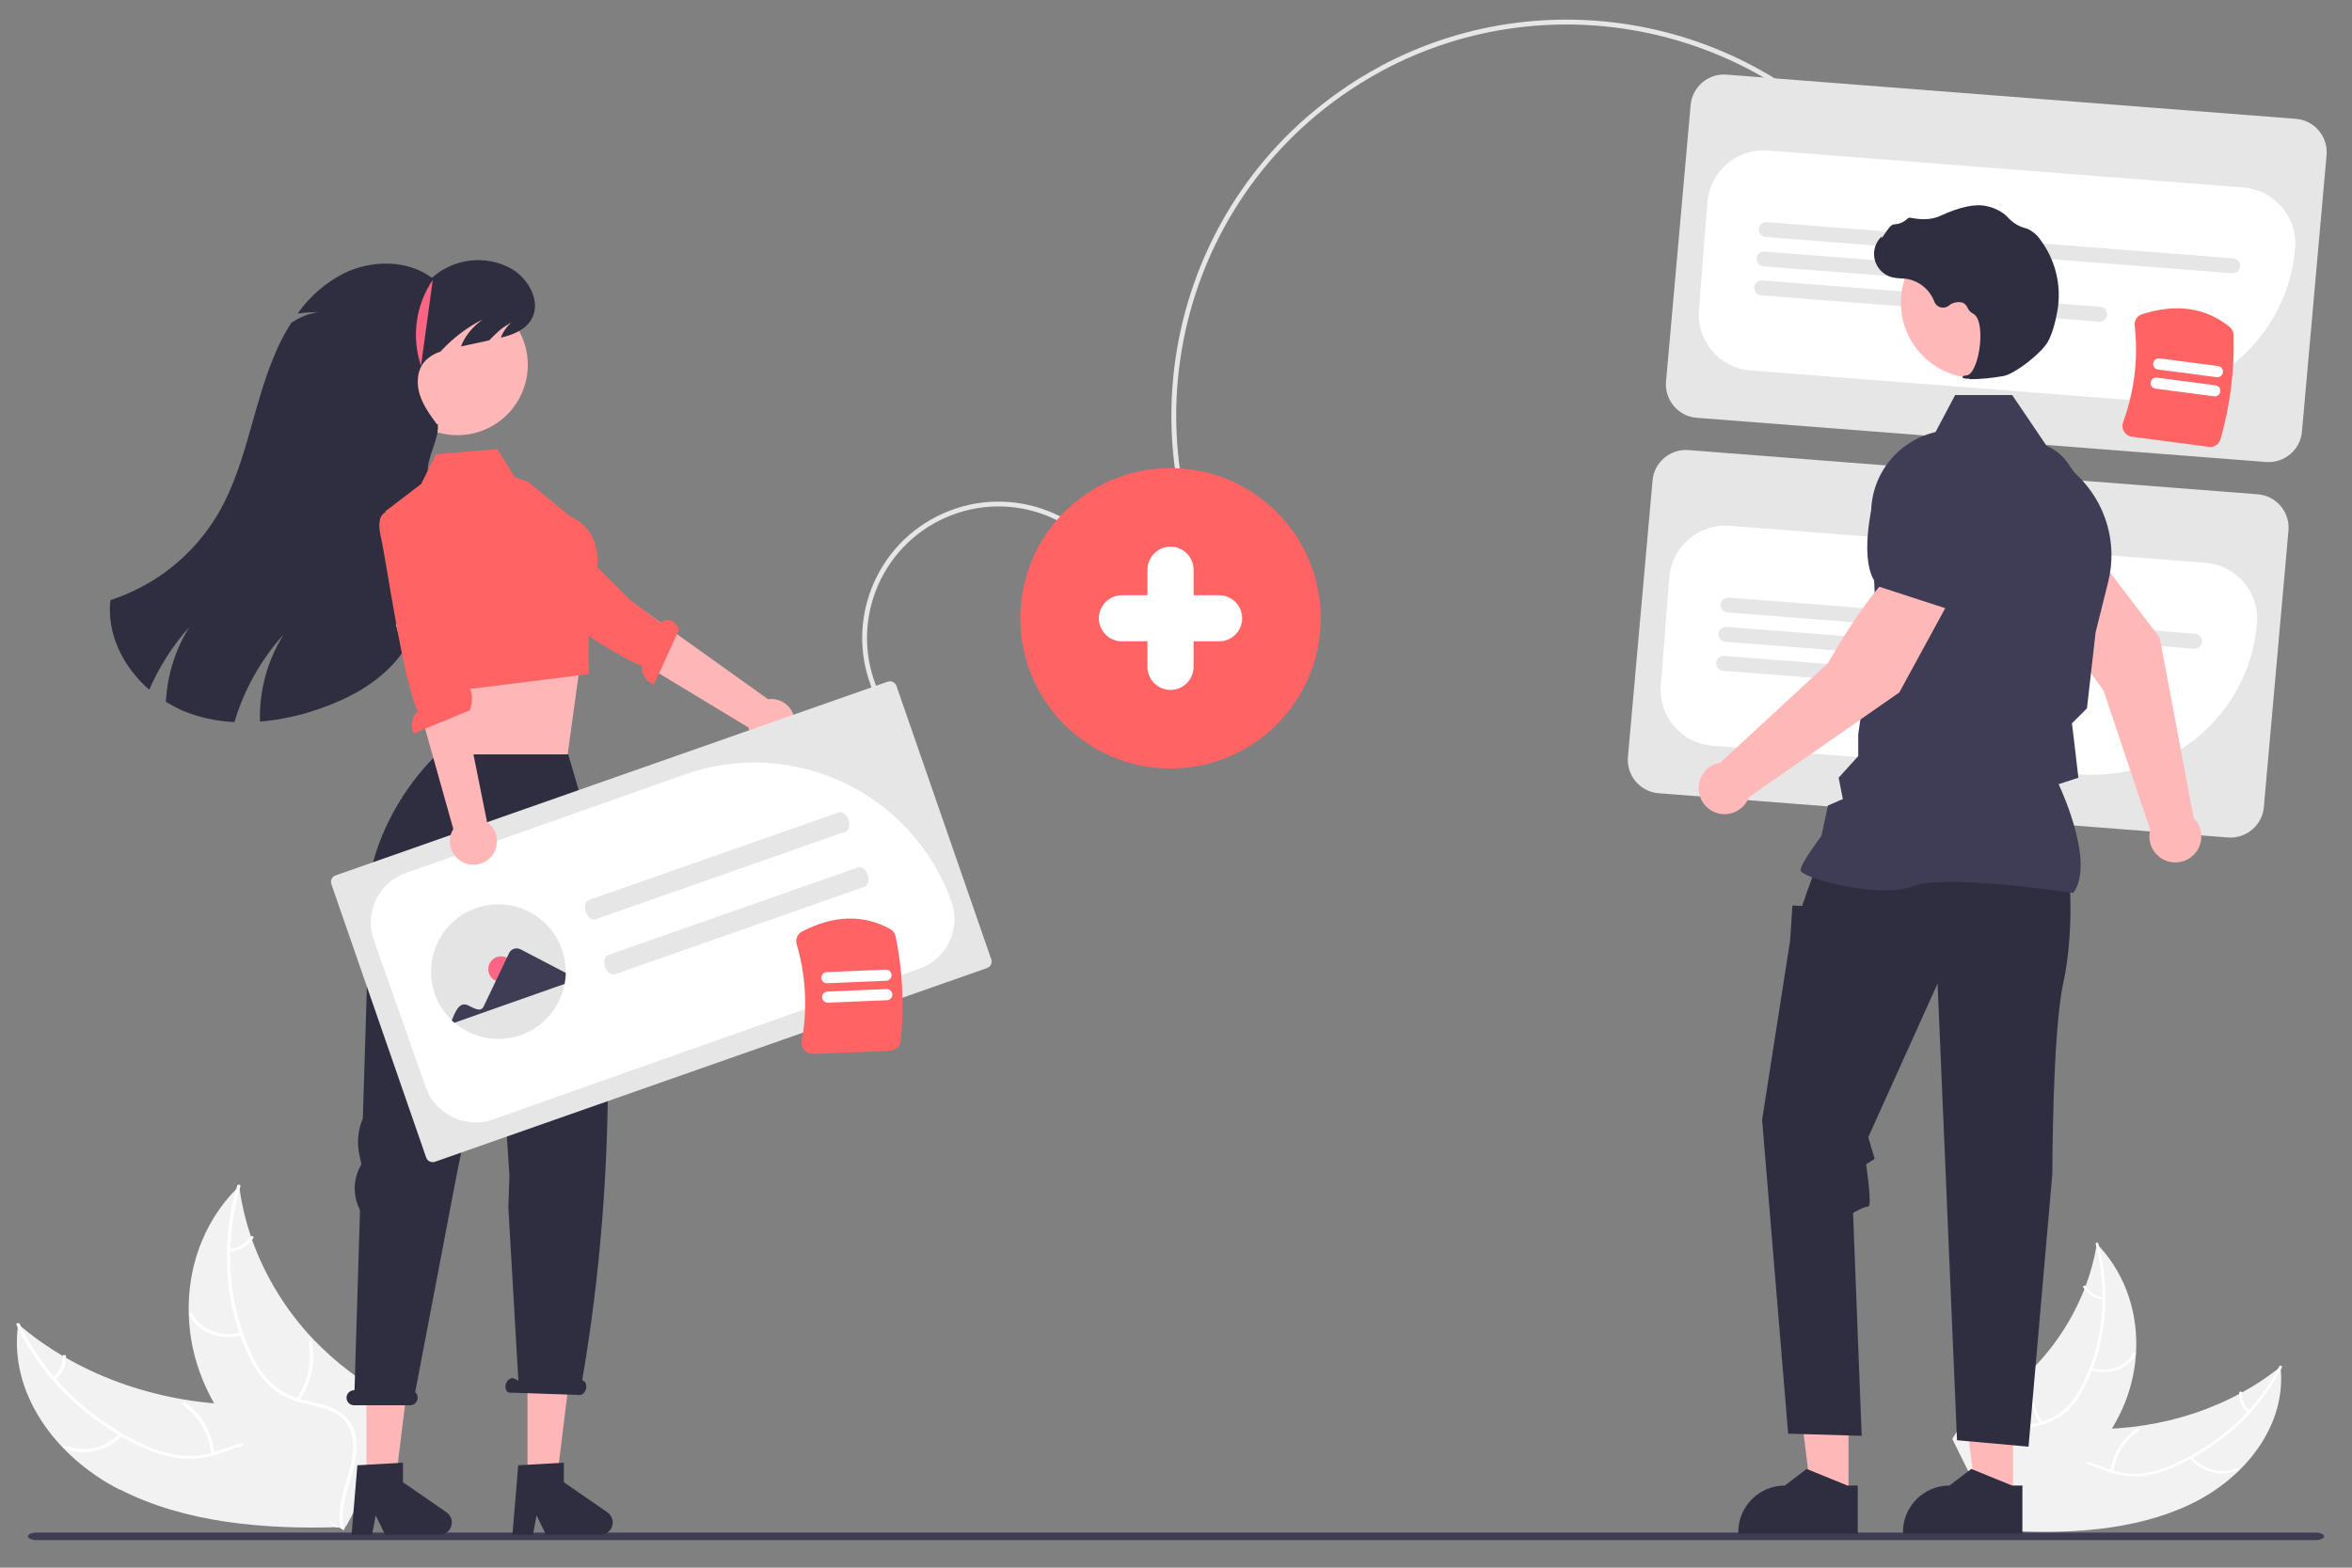 <?xml version="1.0" encoding="UTF-8"?>
<svg id="projects_page_helper_image" data-name="projects page helper image" xmlns="http://www.w3.org/2000/svg" viewBox="0 0 150 100">
  <rect x="0" y="0" width="150" height="100" fill="#808080" stroke="none"/>
  <defs>
    <style>
      .cls-1 {
        fill: #f2f2f2;
      }

      .cls-2 {
        fill: #e6e6e6;
      }

      .cls-3 {
        fill: #fff;
      }

      .cls-4 {
        fill: #ffb6b6;
      }

      .cls-5 {
        fill: #ffb8b8;
      }

      .cls-6 {
        fill: #fd6584;
      }

      .cls-7 {
        fill: #e4e4e4;
      }

      .cls-8 {
        fill: #ff6363;
      }

      .cls-9 {
        fill: #3f3d56;
      }

      .cls-10 {
        fill: #2f2e41;
      }
    </style>
  </defs>
  <g id="_150_wide_100_high" data-name="150 wide 100 high">
    <path id="ground" class="cls-9" d="M147.67,98.24H2.33c-.3,0-.55-.11-.55-.24s.24-.24,.55-.24H147.67c.3,0,.55,.11,.55,.24s-.24,.24-.55,.24Z"/>
    <g id="people">
      <g id="people_holding_project_cards" data-name="people holding project cards">
        <path class="cls-2" d="M88.04,4.22c11.04-5.91,25.05-2.81,32.48,7.66l-.25,.18c-7.34-10.34-21.18-13.4-32.08-7.57-.93,.5-1.82,1.05-2.68,1.66-11.21,7.95-13.86,23.54-5.91,34.76l-.25,.18c-8.05-11.35-5.37-27.14,5.99-35.19,.87-.62,1.77-1.18,2.71-1.68Z"/>
        <path class="cls-2" d="M144.52,29.47l-36.31-2.82c-1.17-.09-2.05-1.12-1.96-2.29l1.57-17.64c.09-1.17,1.12-2.05,2.29-1.96l36.31,2.82c1.17,.09,2.05,1.12,1.96,2.29l-1.57,17.64c-.09,1.17-1.12,2.05-2.29,1.96Z"/>
        <path class="cls-3" d="M135.94,25.49c-.28,0-.55-.01-.83-.03l-23.47-1.83c-1.97-.15-3.45-1.88-3.29-3.85,0,0,0,0,0,0l.54-6.88c.16-1.97,1.88-3.45,3.85-3.3l30.34,2.36c1.97,.16,3.45,1.88,3.29,3.85-.42,5.45-4.97,9.66-10.43,9.67h0Z"/>
        <path class="cls-2" d="M142.36,17.43l-29.75-2.31c-.26-.02-.46-.25-.44-.51,.02-.26,.25-.46,.51-.44l29.75,2.31c.26,.02,.46,.25,.44,.51-.02,.26-.25,.46-.51,.44h0Z"/>
        <path class="cls-2" d="M130,18.35l-17.54-1.36c-.26-.02-.46-.25-.43-.51,.02-.26,.25-.45,.51-.43l17.54,1.36c.26,.02,.46,.25,.44,.51-.02,.26-.25,.46-.51,.44,0,0,0,0,0,0h0Z"/>
        <path class="cls-2" d="M133.87,20.52l-21.55-1.68c-.26-.02-.46-.25-.44-.51,.02-.26,.25-.46,.51-.44,0,0,0,0,0,0l21.55,1.68c.26,.02,.46,.25,.44,.51s-.25,.46-.51,.44h0Z"/>
        <path class="cls-2" d="M142.09,53.42l-36.31-2.82c-1.17-.09-2.05-1.12-1.96-2.29l1.57-17.64c.09-1.17,1.12-2.05,2.29-1.96l36.31,2.82c1.17,.09,2.05,1.12,1.96,2.29l-1.57,17.64c-.09,1.17-1.12,2.05-2.29,1.96Z"/>
        <path class="cls-3" d="M133.5,49.43c-.27,0-.55-.01-.82-.03l-23.47-1.83c-1.97-.15-3.45-1.88-3.29-3.85,0,0,0,0,0,0l.54-6.88c.15-1.97,1.88-3.45,3.85-3.3,0,0,0,0,0,0l30.34,2.36c1.97,.15,3.45,1.88,3.29,3.85h0c-.43,5.45-4.98,9.66-10.44,9.67Z"/>
        <path class="cls-2" d="M139.93,41.38l-29.75-2.31c-.26-.02-.46-.25-.44-.51,.02-.26,.25-.46,.51-.44h0l29.75,2.31c.26,.02,.46,.25,.44,.51s-.25,.46-.51,.44Z"/>
        <path class="cls-2" d="M127.58,42.3l-17.54-1.36c-.26-.02-.46-.25-.44-.51s.25-.46,.51-.44l17.54,1.36c.26,.02,.46,.25,.44,.51s-.25,.46-.51,.44Z"/>
        <path class="cls-2" d="M131.44,44.47l-21.55-1.68c-.26-.02-.46-.25-.44-.51s.25-.46,.51-.44h0l21.55,1.68c.26,.02,.46,.25,.44,.51s-.25,.46-.51,.44Z"/>
        <path class="cls-2" d="M55.73,44.2c-1.94-4.39,.05-9.52,4.44-11.46s9.52,.05,11.46,4.44h0l-.28,.13c-1.87-4.24-6.82-6.16-11.05-4.29-4.24,1.87-6.16,6.82-4.29,11.05,0,0,0,0,0,0l-.28,.13Z"/>
        <path class="cls-1" d="M139.66,95.97c3.55-1.68,6.19-5.07,5.78-8.79-3.18,2.58-7.52,4.02-12,3.98-1.74-.01-3.7-.19-4.96,.79-.79,.61-1.14,1.58-1.19,2.54-.04,.96,.19,1.94,.42,2.9l-.07,.23c4.17,.27,8.47,.03,12.02-1.65Z"/>
        <path class="cls-3" d="M145.36,87.17c-1.37,2.68-3.75,4.91-6.71,6.22-.65,.3-1.34,.51-2.05,.6-.72,.08-1.45-.02-2.13-.28-.64-.23-1.28-.53-1.96-.62-.67-.09-1.36,.09-1.89,.51-.63,.49-1.01,1.17-1.35,1.84-.38,.75-.76,1.54-1.5,2.05-.09,.06,.04,.19,.12,.13,1.29-.89,1.47-2.5,2.5-3.58,.49-.55,1.2-.85,1.94-.81,.7,.05,1.35,.36,2,.6,.66,.26,1.37,.38,2.08,.34,.71-.06,1.41-.24,2.07-.53,1.43-.6,2.75-1.42,3.92-2.44,1.29-1.11,2.35-2.46,3.13-3.98,.05-.09-.13-.15-.18-.06h0Z"/>
        <path class="cls-3" d="M139.64,93.01c.77,.9,2.02,1.22,3.12,.79,.1-.04,.02-.19-.08-.15-1.03,.4-2.2,.1-2.91-.74-.07-.09-.21,.01-.13,.1h0Z"/>
        <path class="cls-3" d="M134.78,93.87c.14-1.06,.72-2.01,1.61-2.61,.09-.06-.04-.19-.12-.13-.92,.63-1.52,1.61-1.67,2.72-.01,.1,.17,.12,.18,.02h0Z"/>
        <path class="cls-3" d="M143.48,89.98c-.35-.27-.53-.69-.49-1.13,.01-.1-.17-.12-.18-.02-.05,.48,.16,.95,.54,1.25,.03,.03,.09,.04,.13,.01,.03-.03,.04-.07,.01-.11,0,0,0,0,0,0h0Z"/>
        <path class="cls-1" d="M133.73,79.32c-.01,.06-.02,.13-.03,.19-.15,.86-.38,1.71-.69,2.52-.02,.06-.05,.13-.07,.19-.78,1.98-1.97,3.78-3.49,5.27-.62,.61-1.29,1.17-2,1.67-.99,.7-2.13,1.38-2.76,2.33-.07,.1-.13,.2-.18,.3l2.82,5.71s.03,.02,.04,.03l.1,.23s.08-.05,.12-.07c.02-.01,.05-.03,.07-.04,.02,0,.03-.02,.04-.03,0,0,0,0,.01,0,.01,0,.03-.02,.04-.02,.22-.14,.45-.28,.67-.43t0,0c1.69-1.11,3.28-2.36,4.59-3.8,.04-.04,.08-.09,.12-.13,.58-.65,1.1-1.35,1.55-2.09,.24-.4,.46-.82,.66-1.25,.5-1.11,.8-2.3,.88-3.52,.16-2.44-.56-4.95-2.36-6.9-.05-.05-.09-.1-.14-.15Z"/>
        <path class="cls-3" d="M133.66,79.36c.79,3.01,.51,6.19-.82,8.89-.28,.6-.66,1.15-1.13,1.61-.5,.46-1.12,.77-1.78,.91-.64,.15-1.32,.24-1.89,.53-.57,.29-.97,.83-1.07,1.45-.14,.76,.04,1.53,.24,2.29,.23,.84,.47,1.71,.27,2.55-.03,.1,.16,.14,.18,.04,.36-1.45-.59-2.92-.55-4.38,.02-.68,.27-1.35,.9-1.73,.56-.33,1.25-.42,1.9-.57,.65-.13,1.27-.41,1.79-.83,.49-.44,.9-.97,1.19-1.56,.68-1.31,1.11-2.72,1.28-4.18,.21-1.69,.09-3.41-.35-5.06-.03-.1-.2-.06-.17,.04h0Z"/>
        <path class="cls-3" d="M133.33,87.4c1.16,.36,2.39-.07,2.88-1.01,.05-.09-.12-.18-.17-.08-.46,.88-1.59,1.28-2.68,.94-.11-.04-.15,.12-.03,.16h0Z"/>
        <path class="cls-3" d="M130.27,90.74c-.6-.91-.8-2.02-.56-3.08,.02-.1-.16-.14-.18-.04-.25,1.1-.04,2.26,.59,3.2,.06,.09,.21,.01,.15-.08Z"/>
        <path class="cls-3" d="M134.15,82.75c-.46-.05-.88-.31-1.13-.7-.06-.1-.21-.01-.15,.08,.28,.43,.74,.71,1.25,.77,.05,0,.1-.01,.11-.06,0-.05-.03-.09-.07-.1Z"/>
        <path class="cls-5" d="M139.9,52.17l-2.16-11.49-4.24-5.57-3.14,2.05c.44,2.41,3.8,6.9,3.8,6.9l2.97,8.88s-.02,.09-.03,.14c-.15,.9,.46,1.76,1.36,1.91,.9,.15,1.76-.46,1.91-1.36,.09-.54-.09-1.08-.48-1.46h0Z"/>
        <path class="cls-9" d="M130.45,38.38l3.55-2.88v-.02c.67-1.51-.8-4.09-2.16-5.99-.93-1.3-2.7-1.66-4.06-.82h0c-.98,.61-1.53,1.73-1.42,2.89l.3,2.88,3.79,3.95Z"/>
        <polygon class="cls-5" points="117.89 95.53 115.53 95.53 114.4 86.41 117.89 86.41 117.89 95.53"/>
        <path class="cls-10" d="M118.49,94.76h-.67s-2.6-1.06-2.6-1.06l-1.39,1.06h0c-1.64,0-2.97,1.33-2.97,2.97v.1h7.62s0-3.06,0-3.06Z"/>
        <polygon class="cls-5" points="128.38 95.53 126.02 95.53 124.89 86.41 128.38 86.41 128.38 95.53"/>
        <path class="cls-10" d="M128.99,94.76h-.67s-2.6-1.06-2.6-1.06l-1.39,1.06h0c-1.64,0-2.97,1.33-2.97,2.97v.1h7.62s0-3.06,0-3.06Z"/>
        <path class="cls-10" d="M131.99,56.25s.28,3.31-.41,6.49-.69,12.12-.69,12.12l-1.52,17.42-4.56-.41-1.24-29.13-4.42,9.8,.41,1.38-.55,.35s.41,2.69,.14,2.69-.97,.41-.97,.41l.55,14.22-4.69-.14-1.66-20.02,1.79-11.46,.14-2.21,.62,.03,.32-.92,.58-1.59,16.15,.97Z"/>
        <path class="cls-9" d="M132.23,56.95l.02-.03c1.31-1.84-.66-6.26-.96-6.9l1.26-.41-.28-2.4-.13-1.07,.96-.96v-.02s.55-4.83,.55-4.83l.8-3.21c.62-2.47-.15-5.08-2-6.83l-1.86-1.75-2.26-3.34h-3.64l-1.25,2.36c-2.49,.58-4.22,2.85-4.1,5.41l.28,6.18-1.11,7.69v1.39s-1.25,1.38-1.25,1.38l.27,1.36-.95,.41-.42,1.95c-.17,.23-1.32,1.75-1.32,2.17,0,.06,.05,.12,.15,.19,.78,.53,5.08,1.6,6.99,.84,2.03-.81,10.1,.41,10.18,.42h.04Z"/>
        <circle class="cls-5" cx="126.05" cy="19.3" r="4.82"/>
        <path class="cls-10" d="M125.59,24.19c.75,0,1.49-.08,2.22-.21,.73-.17,2.33-1.41,2.77-2.14h0c.32-.54,.52-1.39,.63-2,.29-1.63-.13-3.31-1.14-4.62-.19-.27-.46-.48-.76-.62-.03,0-.05-.02-.08-.03-.44-.1-.84-.34-1.15-.67-.06-.07-.12-.13-.19-.19-.35-.28-.75-.47-1.19-.56-.7-.17-1.71,.04-2.98,.63-.64,.29-1.36,.21-1.9,.11-.06-.01-.13,.01-.17,.06-.23,.22-.53,.35-.85,.36-.2,.01-.39,.29-.63,.65-.05,.08-.12,.18-.16,.23v-.11s-.12,.12-.12,.12c-.55,.64-.48,1.61,.16,2.16,.17,.15,.38,.26,.59,.32,.2,.05,.4,.07,.6,.08,.12,0,.25,.02,.37,.03,.8,.14,1.47,.69,1.75,1.45,.12,.31,.47,.47,.78,.34,.05-.02,.1-.04,.14-.08,.25-.21,.59-.28,.9-.19,.13,.07,.24,.18,.3,.32,.07,.16,.19,.29,.34,.37,.5,.24,.56,1.37,.41,2.32-.15,.91-.47,1.58-.78,1.62-.24,.03-.27,.05-.28,.09v.04s.01,.04,.01,.04c.13,.04,.28,.06,.42,.04Z"/>
        <circle class="cls-8" cx="74.65" cy="39.44" r="9.58"/>
        <path class="cls-5" d="M124.48,38.02l-3.16-2.02c-2.01,1.39-4.73,6.29-4.73,6.29l-6.88,6.36c-.9,.15-1.51,1.01-1.35,1.91,.15,.9,1.01,1.51,1.91,1.35,.58-.1,1.07-.51,1.27-1.06l9.59-6.68,3.35-6.15Z"/>
        <path class="cls-9" d="M124.18,38.84l2.1-5.05-.76-2.79c-.31-1.12-1.22-1.96-2.36-2.18h0c-1.57-.29-3.1,.69-3.49,2.23-.58,2.26-1.02,5.2,.15,6.37h.01s4.36,1.42,4.36,1.42Z"/>
        <path class="cls-1" d="M7.64,95.03c-4.12-2.11-7.11-6.2-6.48-10.57,3.66,3.16,8.71,5.01,13.98,5.14,2.05,.05,4.36-.09,5.82,1.11,.91,.75,1.29,1.9,1.31,3.03,.02,1.14-.29,2.28-.6,3.4l.07,.27c-4.92,.16-9.97-.28-14.09-2.4Z"/>
        <path class="cls-3" d="M1.26,84.46c1.52,3.21,4.24,5.93,7.67,7.58,.75,.38,1.56,.65,2.39,.78,.85,.12,1.71,.03,2.52-.25,.77-.25,1.52-.58,2.33-.66,.8-.09,1.6,.16,2.21,.67,.72,.6,1.14,1.41,1.52,2.22,.42,.9,.83,1.84,1.69,2.47,.1,.08-.05,.22-.15,.15-1.48-1.1-1.64-3-2.81-4.31-.54-.61-1.31-1.07-2.25-1.03-.82,.03-1.6,.37-2.38,.63-.79,.28-1.63,.39-2.46,.32-.84-.1-1.66-.34-2.42-.7-1.66-.75-3.19-1.77-4.53-3.02-1.48-1.36-2.68-2.99-3.54-4.8-.05-.11,.16-.17,.21-.06h0Z"/>
        <path class="cls-3" d="M7.78,91.55c-.9,1.03-2.49,1.38-3.71,.82-.12-.06-.02-.23,.11-.18,1.2,.51,2.58,.2,3.45-.77,.09-.1,.24,.02,.16,.12Z"/>
        <path class="cls-3" d="M13.47,92.74c-.12-1.25-.78-2.39-1.8-3.13-.1-.08,.05-.22,.15-.15,1.06,.77,1.74,1.96,1.86,3.26,.01,.12-.21,.14-.22,.02Z"/>
        <path class="cls-3" d="M3.37,87.84c.42-.3,.65-.8,.62-1.31-.01-.12,.2-.14,.22-.02,.04,.57-.22,1.12-.68,1.45-.04,.04-.11,.04-.15,.01-.04-.03-.04-.09-.01-.12,0,0,0,0,.01-.01h0Z"/>
        <path class="cls-1" d="M15.25,75.64c.01,.08,.02,.15,.03,.23,.15,1.02,.39,2.02,.72,3,.02,.08,.05,.15,.08,.23,.85,2.36,2.18,4.52,3.91,6.34,.71,.74,1.47,1.42,2.29,2.04,1.14,.86,2.46,1.71,3.16,2.84,.07,.12,.14,.24,.2,.37l-3.54,6.62s-.03,.02-.05,.04l-.13,.27s-.09-.06-.14-.09c-.03-.02-.05-.04-.08-.05-.02-.01-.03-.02-.05-.03,0,0-.01,0-.02-.01-.02,0-.03-.02-.05-.03-.26-.17-.52-.35-.77-.53t0,0c-1.95-1.37-3.78-2.9-5.26-4.65-.04-.05-.09-.11-.13-.16-.66-.79-1.25-1.63-1.75-2.52-.27-.49-.52-.99-.73-1.5-.55-1.33-.86-2.74-.9-4.18-.1-2.87,.85-5.81,3.04-8.04,.06-.06,.11-.11,.17-.17Z"/>
        <path class="cls-3" d="M15.33,75.69c-1.04,3.52-.84,7.27,.63,10.51,.3,.72,.73,1.38,1.27,1.94,.57,.56,1.29,.95,2.07,1.14,.75,.2,1.54,.33,2.2,.69,.66,.36,1.11,1.01,1.21,1.75,.14,.89-.1,1.8-.37,2.69-.3,.98-.62,2-.41,2.99,.03,.12-.19,.16-.21,.04-.37-1.72,.8-3.41,.81-5.14,0-.81-.26-1.6-1-2.07-.64-.41-1.46-.54-2.22-.74-.77-.17-1.48-.53-2.07-1.05-.57-.54-1.02-1.18-1.35-1.89-.75-1.56-1.21-3.25-1.36-4.97-.18-2,.02-4.02,.6-5.95,.04-.12,.24-.06,.2,.06h0Z"/>
        <path class="cls-3" d="M15.42,85.17c-1.38,.38-2.81-.17-3.35-1.3-.05-.11,.15-.2,.2-.09,.5,1.05,1.83,1.56,3.12,1.2,.14-.04,.17,.15,.03,.19h0Z"/>
        <path class="cls-3" d="M18.9,89.22c.74-1.04,1.02-2.35,.78-3.6-.03-.12,.19-.16,.21-.04,.25,1.31-.04,2.66-.82,3.75-.08,.11-.25,0-.17-.1h0Z"/>
        <path class="cls-3" d="M14.62,79.67c.55-.04,1.04-.33,1.36-.78,.07-.11,.25,0,.17,.1-.35,.49-.9,.81-1.5,.86-.06,0-.11-.02-.12-.07,0-.06,.03-.11,.09-.12Z"/>
        <polygon class="cls-4" points="27.71 42.48 28.02 45.36 27.84 49.13 36.2 48.14 36.98 42.48 35.98 42.49 27.71 42.48"/>
        <polygon class="cls-4" points="23.37 94.72 25.2 94.72 26.07 87.68 23.37 87.68 23.37 94.72"/>
        <path class="cls-10" d="M22.78,93.47l2.92-.17v1.25l2.78,1.92c.36,.25,.44,.73,.2,1.09-.15,.21-.39,.34-.64,.34h-3.48l-.6-1.24-.23,1.24h-1.31l.37-4.42Z"/>
        <polygon class="cls-4" points="33.64 94.72 35.47 94.72 36.34 87.68 33.64 87.68 33.64 94.72"/>
        <path class="cls-10" d="M33.04,93.47l2.92-.17v1.25l2.78,1.92c.36,.25,.44,.73,.2,1.09-.15,.21-.39,.34-.64,.34h-3.48l-.6-1.24-.23,1.24h-1.31l.37-4.42Z"/>
        <path class="cls-10" d="M22.59,88.65h.02l.35-11.46c-.46-.89-.45-1.95,.04-2.83l.05-.09-.13-.6c-.17-.78-.09-1.59,.22-2.32l.33-10.69c-1.17-7.59,4.41-12.54,4.41-12.54h8.36l1.8,6.17c1.19,11.56,.97,22.83-.91,33.75l.05,.03c.18,.06,.26,.32,.18,.57s-.31,.4-.49,.34l-4.42-.15c-.18-.06-.26-.32-.18-.57,.09-.25,.31-.4,.49-.34l.3,.15-.64-11.06,.07-2.02-.15-2.29-.68-10.31-2.56,12.68-2.62,13.73c.2,.18,.21,.48,.03,.68-.09,.1-.22,.16-.36,.16h-3.57c-.27,0-.48-.22-.48-.48s.22-.48,.48-.48h0Z"/>
        <circle class="cls-4" cx="29.17" cy="23.27" r="4.49"/>
        <path class="cls-10" d="M9.52,43.99c.63-1.46,1.5-2.81,2.56-4-.9,1.44-1.42,3.09-1.5,4.78,.33,.2,.67,.38,1.02,.54,1.06,.45,2.2,.7,3.35,.75,.62-2.07,1.69-3.98,3.14-5.59-1.04,1.66-1.57,3.6-1.51,5.56,1.29-.11,2.55-.38,3.77-.81,1.83-.63,3.61-1.57,4.87-3.03,1.37-1.58,2.05-3.67,2.26-5.75,.22-2.08,.01-4.18-.19-6.26-.1-.99,.73-2.13,.63-3.13h-.07c-.43-.6-.88-1.21-1.09-1.91-.21-.7-.16-1.54,.33-2.09,.27-.29,.62-.5,1-.62,.04-.05,.07-.09,.12-.13,.74-.78,1.6-1.43,2.56-1.92-.69,.52-1.15,1.11-1.37,1.72,.6-.13,1.2-.26,1.8-.39,.2-.21,.41-.41,.63-.61,.32-.28,.43-.3,.81-.56-.31,.27-.55,.61-.7,1,.77-.19,1.54-.48,1.94-1.15,.66-1.09-.13-2.57-1.23-3.23-1.64-.93-3.7-.7-5.1,.56-1.59-1.17-3.86-1.15-5.63-.28-1.17,.6-2.18,1.48-2.94,2.56,.44-.06,.89-.09,1.33-.09-.63,.09-1.22,.33-1.74,.69-.23,.36-.44,.73-.63,1.1-.13,.25-.24,.5-.35,.76-.68,1.55-1.13,3.21-1.59,4.84-.54,1.9-1.11,3.82-2.12,5.52-1.54,2.59-3.97,4.53-6.84,5.46-.24,2.15,.81,4.26,2.46,5.7Z"/>
        <path class="cls-8" d="M33.69,30.75l-.87-.33-1.1-1.77-3.91,.32-.95,1.9-2.29,1.75,1,5.27,1.56,6.41,10.41-1.3v-4.82s1.87-3.81-1.17-5.24l-2.68-2.19Z"/>
        <path class="cls-4" d="M49.74,47.48c-.76,.31-1.63-.06-1.94-.83-.03-.08-.06-.17-.08-.25l-11.61-7.03,2.12-2.45,10.75,7.68c.82-.11,1.58,.46,1.69,1.28,.1,.69-.29,1.35-.93,1.6h0Z"/>
        <path class="cls-8" d="M32.24,36.04s-.55,.56,.84,1.48c1.11,.73,6.09,4.37,7.85,4.94-.05,.53,.28,1.03,.78,1.2l1.6-3.51c-.35-.8-.9-.62-1.19-.43l-1.93-1.45-4.73-4.73-2.82,2.08-.39,.41Z"/>
        <path class="cls-6" d="M27.6,17.85c-1.09,1.61-1.37,3.64-.75,5.49"/>
        <path id="a4a87c0b-578c-404f-b0e7-3c25016717c2-279" class="cls-2" d="M21.4,55.84c-.23,.08-.34,.33-.27,.55l6.05,17.45c.08,.23,.33,.34,.55,.27l35.22-12.36c.23-.08,.34-.33,.27-.55l-6.05-17.45c-.08-.23-.33-.34-.55-.27l-35.22,12.36Z"/>
        <path class="cls-3" d="M30.32,71.59c-1.42,0-2.69-.9-3.16-2.23l-3.32-9.4c-.62-1.74,.3-3.66,2.04-4.27l17.8-6.29c6.94-2.44,14.54,1.19,17,8.12,.62,1.74-.3,3.66-2.04,4.27l-.03-.07,.03,.07-27.21,9.62c-.36,.13-.73,.19-1.11,.19Z"/>
        <path id="e6660b72-17a8-4076-a000-8bf222be7673-280" class="cls-2" d="M53.92,53.05l-15.94,5.59c-.22,.08-.5-.13-.62-.47s-.03-.68,.19-.76l15.94-5.59c.22-.08,.5,.13,.62,.47s.03,.68-.19,.76Z"/>
        <path id="f689c0b7-f689-4c10-b0b9-25ad5f15d9dd-281" class="cls-2" d="M55.15,56.56l-15.94,5.59c-.22,.08-.5-.13-.62-.47s-.03-.68,.19-.76l15.94-5.59c.22-.08,.5,.13,.62,.47s.03,.68-.19,.76Z"/>
        <path class="cls-7" d="M35.83,60.55c.17,.48,.25,.99,.25,1.5,0,.23-.03,.47-.07,.7-.43,2.33-2.66,3.88-5,3.45-.75-.14-1.45-.47-2.03-.97-.06-.05-.11-.1-.17-.15-1.71-1.64-1.77-4.36-.13-6.07,1.64-1.71,4.36-1.77,6.07-.13,.48,.46,.85,1.04,1.08,1.67Z"/>
        <circle class="cls-6" cx="31.96" cy="61.82" r=".82"/>
        <path class="cls-9" d="M28.81,65.09c.21-.49,.46-1.24,1.04-.96,.29,.12,.8,.5,1,.06l1.62-3.4c.13-.26,.44-.37,.71-.24,0,0,0,0,.01,0l2.89,1.51c0,.23-.03,.47-.07,.7l-7.03,2.48-.17-.15Z"/>
        <path class="cls-4" d="M29.64,55.05c-.77-.3-1.15-1.16-.85-1.93,.03-.08,.07-.16,.12-.24l-3.67-13.06,3.22-.34,2.6,12.95c.68,.48,.84,1.41,.36,2.09-.4,.57-1.13,.79-1.78,.53h0Z"/>
        <path class="cls-8" d="M24.7,32.65s-.79,.03-.4,1.65c.31,1.3,1.45,9.44,2.35,11.07-.4,.36-.5,.94-.25,1.41l3.56-1.47c.3-.82,.07-1.57-.27-1.63l-.42-2.38-.61-7.97-3.39-.71-.57,.03Z"/>
        <path class="cls-8" d="M56.78,67.03l-4.93,.2c-.21,0-.42-.08-.56-.24-.14-.16-.2-.37-.16-.57,.38-2.06,.27-4.18-.32-6.19-.09-.32,.05-.66,.34-.81,2.02-1.05,3.91-1.1,5.62-.16,.18,.1,.31,.27,.35,.47,.45,2.19,.55,4.44,.32,6.67-.03,.35-.32,.61-.67,.63Z"/>
        <path class="cls-3" d="M56.57,63.8l-3.77,.16c-.2,0-.36-.14-.37-.34s.14-.36,.34-.37c0,0,0,0,0,0l3.77-.16c.2,0,.36,.14,.37,.34,0,.2-.14,.36-.34,.37,0,0,0,0,0,0h0Z"/>
        <path class="cls-3" d="M56.52,62.56l-3.77,.16c-.2,0-.36-.14-.37-.34,0-.19,.14-.36,.34-.37l3.77-.16c.2,0,.36,.14,.37,.34,0,.19-.14,.36-.34,.37Z"/>
        <path class="cls-8" d="M140.86,28.5l-4.89-.64c-.21-.03-.4-.15-.51-.33-.11-.18-.13-.4-.06-.59,.72-1.97,.98-4.07,.74-6.16-.04-.33,.16-.64,.48-.74,2.17-.69,4.04-.42,5.56,.8,.16,.13,.26,.32,.27,.53,.06,2.24-.22,4.47-.83,6.63-.09,.34-.42,.55-.76,.51Z"/>
        <path class="cls-3" d="M141.2,25.28l-3.74-.49c-.19-.03-.33-.2-.3-.4,.03-.19,.2-.33,.4-.3h0l3.74,.49c.19,.03,.33,.2,.3,.4-.03,.19-.2,.33-.4,.3h0Z"/>
        <path class="cls-3" d="M141.37,24.06l-3.74-.49c-.19-.02-.33-.2-.31-.4,.02-.19,.2-.33,.4-.31,0,0,0,0,0,0l3.74,.49c.19,.02,.33,.2,.31,.4-.02,.19-.2,.33-.4,.31,0,0,0,0,0,0Z"/>
        <path class="cls-3" d="M77.75,37.97h-1.63v-1.63c0-.81-.66-1.47-1.47-1.47s-1.47,.66-1.47,1.47v1.63h-1.63c-.81,0-1.47,.66-1.47,1.47s.66,1.47,1.47,1.47h1.63v1.63c0,.81,.66,1.47,1.47,1.47s1.47-.66,1.47-1.47v-1.63h1.63c.81,0,1.47-.66,1.47-1.47s-.66-1.47-1.47-1.47Z"/>
      </g>
    </g>
  </g>
</svg>